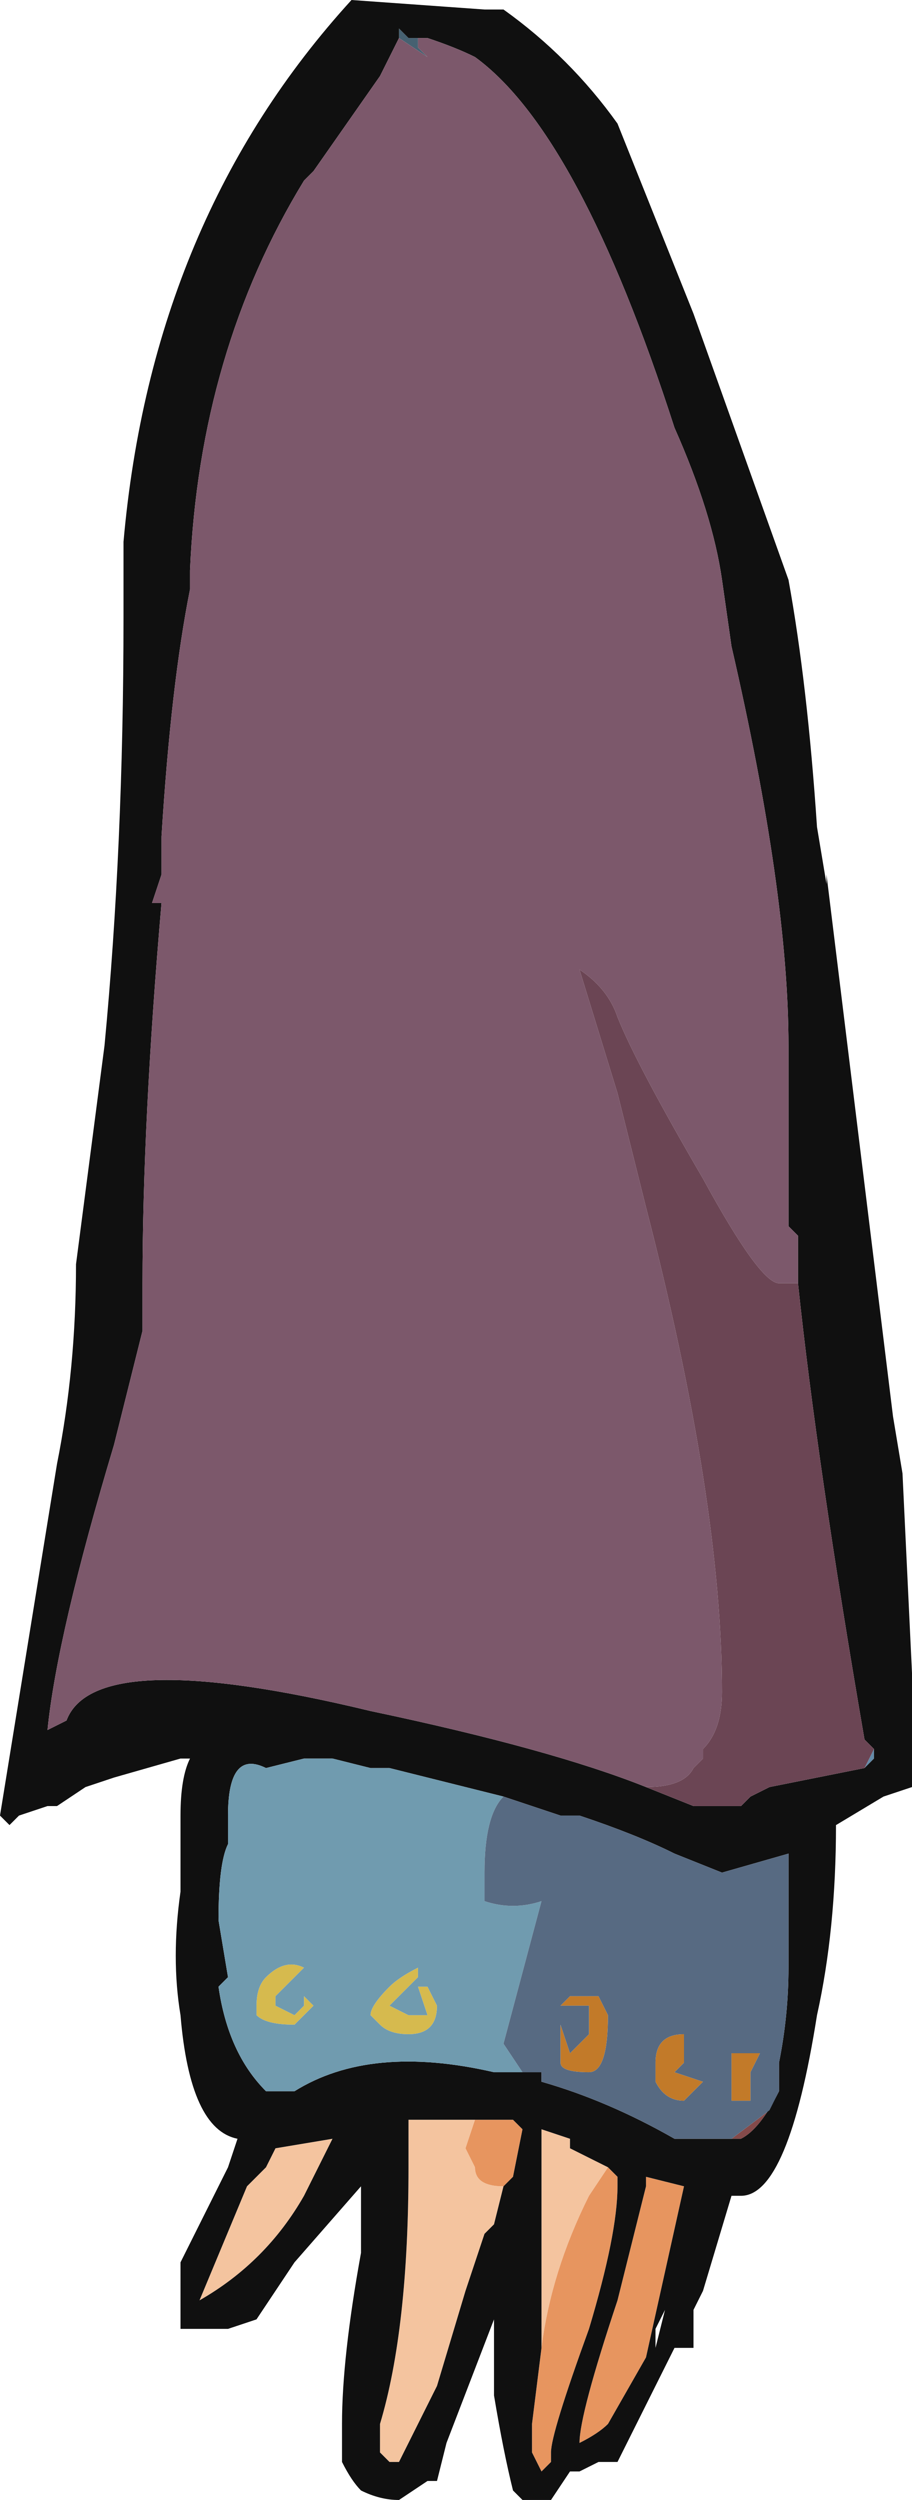 <?xml version="1.0" encoding="UTF-8" standalone="no"?>
<svg xmlns:ffdec="https://www.free-decompiler.com/flash" xmlns:xlink="http://www.w3.org/1999/xlink" ffdec:objectType="shape" height="13.15px" width="4.8px" xmlns="http://www.w3.org/2000/svg">
  <g transform="matrix(1.0, 0.0, 0.0, 1.0, -0.3, 13.2)">
    <path d="M4.9 -4.0 L4.9 -3.95 4.85 -3.9 4.9 -4.0 M1.8 -4.1 L1.8 -4.1" fill="#648caa" fill-rule="evenodd" stroke="none"/>
    <path d="M4.15 -1.95 L4.35 -2.1 4.4 -2.2 Q4.3 -2.0 4.2 -1.95 L4.15 -1.95" fill="#844a4a" fill-rule="evenodd" stroke="none"/>
    <path d="M2.4 -13.0 L2.4 -13.05 2.45 -13.0 2.5 -13.0 2.5 -12.95 2.55 -12.9 2.4 -13.0" fill="#466171" fill-rule="evenodd" stroke="none"/>
    <path d="M2.95 -1.7 L2.9 -1.5 2.85 -1.45 2.75 -1.15 2.6 -0.65 2.4 -0.25 2.35 -0.25 2.3 -0.3 2.3 -0.45 Q2.45 -0.95 2.45 -1.8 L2.45 -2.05 2.8 -2.05 2.75 -1.9 2.8 -1.8 Q2.8 -1.7 2.95 -1.7 M1.7 -1.8 L1.75 -1.9 2.05 -1.95 1.9 -1.65 Q1.7 -1.3 1.35 -1.1 L1.6 -1.7 1.7 -1.8 M3.15 -0.85 L3.15 -2.0 3.3 -1.95 3.3 -1.9 Q3.4 -1.85 3.5 -1.8 L3.4 -1.65 Q3.2 -1.25 3.15 -0.85" fill="#f4c49f" fill-rule="evenodd" stroke="none"/>
    <path d="M2.95 -1.7 Q2.8 -1.7 2.8 -1.8 L2.75 -1.9 2.8 -2.05 3.0 -2.05 3.05 -2.0 3.0 -1.75 2.95 -1.7 M3.15 -0.85 Q3.2 -1.25 3.4 -1.65 L3.5 -1.8 3.55 -1.75 3.55 -1.7 Q3.55 -1.45 3.4 -0.95 3.2 -0.4 3.2 -0.3 L3.2 -0.25 3.15 -0.2 3.1 -0.3 3.1 -0.45 3.15 -0.85 M3.9 -1.7 L3.7 -0.8 3.5 -0.45 Q3.45 -0.4 3.35 -0.35 3.35 -0.5 3.55 -1.1 L3.7 -1.7 3.7 -1.75 3.9 -1.7" fill="#e7955f" fill-rule="evenodd" stroke="none"/>
    <path d="M2.55 -2.75 L2.6 -2.65 Q2.6 -2.5 2.45 -2.5 2.35 -2.5 2.3 -2.55 L2.25 -2.6 Q2.25 -2.65 2.35 -2.75 2.4 -2.8 2.5 -2.85 L2.5 -2.8 2.35 -2.65 2.45 -2.6 2.55 -2.6 2.5 -2.75 2.55 -2.75 M1.75 -2.7 L1.75 -2.65 1.85 -2.6 1.9 -2.65 1.9 -2.7 1.95 -2.65 1.85 -2.55 Q1.7 -2.55 1.65 -2.6 L1.65 -2.65 Q1.65 -2.75 1.7 -2.8 1.8 -2.9 1.9 -2.85 L1.75 -2.7" fill="#d6ba4e" fill-rule="evenodd" stroke="none"/>
    <path d="M3.45 -2.7 L3.5 -2.6 Q3.5 -2.3 3.4 -2.3 3.25 -2.3 3.25 -2.35 L3.25 -2.55 3.3 -2.4 3.4 -2.5 3.4 -2.65 3.25 -2.65 3.3 -2.7 3.45 -2.7 M4.25 -2.3 Q4.25 -2.2 4.25 -2.15 L4.15 -2.15 4.15 -2.4 4.3 -2.4 4.25 -2.3 M3.9 -2.45 L3.9 -2.35 3.85 -2.3 4.0 -2.25 3.9 -2.15 Q3.8 -2.15 3.75 -2.25 L3.75 -2.35 Q3.75 -2.5 3.9 -2.5 3.9 -2.55 3.9 -2.45" fill="#c27a29" fill-rule="evenodd" stroke="none"/>
    <path d="M2.95 -13.15 Q3.3 -12.9 3.55 -12.55 L3.95 -11.55 4.45 -10.15 Q4.55 -9.6 4.6 -8.85 L4.65 -8.55 4.65 -8.6 5.0 -5.75 5.05 -5.45 5.1 -4.4 5.1 -3.8 4.95 -3.75 4.7 -3.6 Q4.7 -3.05 4.6 -2.6 4.45 -1.65 4.2 -1.65 L4.15 -1.65 4.0 -1.15 3.95 -1.05 3.95 -0.85 3.85 -0.85 3.55 -0.25 3.45 -0.25 3.35 -0.2 3.3 -0.2 3.2 -0.05 3.05 -0.05 3.0 -0.1 Q2.95 -0.3 2.9 -0.6 L2.9 -1.0 2.65 -0.35 2.6 -0.15 2.55 -0.15 2.4 -0.05 Q2.3 -0.05 2.2 -0.1 2.15 -0.15 2.1 -0.25 L2.1 -0.45 Q2.1 -0.8 2.2 -1.35 L2.2 -1.7 1.85 -1.3 1.65 -1.0 1.5 -0.95 1.25 -0.95 1.25 -1.3 1.5 -1.8 1.55 -1.95 Q1.3 -2.0 1.25 -2.6 1.2 -2.9 1.25 -3.25 L1.25 -3.65 Q1.25 -3.85 1.3 -3.95 L1.25 -3.95 0.9 -3.85 0.75 -3.8 0.6 -3.7 0.55 -3.7 0.4 -3.65 0.35 -3.6 0.3 -3.65 0.6 -5.5 Q0.7 -6.0 0.7 -6.55 L0.85 -7.7 Q0.95 -8.75 0.95 -9.95 L0.95 -10.35 Q1.1 -12.05 2.15 -13.2 L2.85 -13.15 2.95 -13.15 M4.5 -6.45 L4.5 -6.7 4.45 -6.75 4.45 -7.7 Q4.45 -8.5 4.15 -9.8 L4.1 -10.15 Q4.05 -10.5 3.85 -10.95 3.35 -12.5 2.8 -12.9 2.7 -12.95 2.55 -13.0 L2.5 -13.0 2.45 -13.0 2.4 -13.05 2.4 -13.0 2.3 -12.8 1.95 -12.3 1.9 -12.25 Q1.35 -11.35 1.3 -10.2 L1.3 -10.1 Q1.2 -9.6 1.15 -8.8 L1.15 -8.6 1.1 -8.45 1.15 -8.45 Q1.05 -7.3 1.05 -6.45 L1.05 -6.2 0.9 -5.6 Q0.6 -4.6 0.55 -4.1 L0.65 -4.15 Q0.8 -4.55 2.25 -4.2 3.2 -4.0 3.7 -3.8 L3.95 -3.7 4.2 -3.7 4.25 -3.75 4.35 -3.8 4.85 -3.9 4.9 -3.95 4.9 -4.0 4.85 -4.05 Q4.6 -5.5 4.5 -6.45 M4.4 -2.2 L4.4 -2.35 Q4.45 -2.6 4.45 -2.85 L4.45 -3.45 4.1 -3.35 3.85 -3.45 Q3.65 -3.55 3.35 -3.65 L3.25 -3.65 2.95 -3.75 2.35 -3.9 2.25 -3.9 2.05 -3.95 1.9 -3.95 1.7 -3.9 Q1.5 -4.0 1.5 -3.65 L1.5 -3.5 Q1.45 -3.4 1.45 -3.1 L1.5 -2.8 1.45 -2.75 Q1.5 -2.4 1.7 -2.2 L1.85 -2.2 Q2.25 -2.45 2.9 -2.3 L3.1 -2.3 3.15 -2.3 3.15 -2.25 Q3.5 -2.15 3.85 -1.95 L4.15 -1.95 4.2 -1.95 Q4.3 -2.0 4.4 -2.2 M1.4 -3.95 L1.4 -3.95 M1.8 -4.1 L1.8 -4.1 M2.2 -2.9 L2.2 -2.9 M1.7 -1.8 L1.6 -1.7 1.35 -1.1 Q1.7 -1.3 1.9 -1.65 L2.05 -1.95 1.75 -1.9 1.7 -1.8 M2.8 -2.05 L2.45 -2.05 2.45 -1.8 Q2.45 -0.95 2.3 -0.45 L2.3 -0.3 2.35 -0.25 2.4 -0.25 2.6 -0.65 2.75 -1.15 2.85 -1.45 2.9 -1.5 2.95 -1.7 3.0 -1.75 3.05 -2.0 3.0 -2.05 2.8 -2.05 M3.5 -1.8 Q3.4 -1.85 3.3 -1.9 L3.3 -1.95 3.15 -2.0 3.15 -0.85 3.1 -0.45 3.1 -0.3 3.15 -0.2 3.2 -0.25 3.2 -0.3 Q3.2 -0.4 3.4 -0.95 3.55 -1.45 3.55 -1.7 L3.55 -1.75 3.5 -1.8 M3.9 -1.7 L3.7 -1.75 3.7 -1.7 3.55 -1.1 Q3.35 -0.5 3.35 -0.35 3.45 -0.4 3.5 -0.45 L3.7 -0.8 3.9 -1.7 M3.75 -0.95 L3.8 -1.05 3.75 -0.85 3.75 -0.95" fill="#101010" fill-rule="evenodd" stroke="none"/>
    <path d="M2.95 -3.75 Q2.85 -3.65 2.85 -3.35 L2.85 -3.2 Q3.0 -3.15 3.15 -3.2 L2.95 -2.45 3.05 -2.3 3.1 -2.3 2.9 -2.3 Q2.25 -2.45 1.85 -2.2 L1.7 -2.2 Q1.5 -2.4 1.45 -2.75 L1.5 -2.8 1.45 -3.1 Q1.45 -3.4 1.5 -3.5 L1.5 -3.65 Q1.5 -4.0 1.7 -3.9 L1.9 -3.95 2.05 -3.95 2.25 -3.9 2.35 -3.9 2.95 -3.75 M2.2 -2.9 L2.2 -2.9 M1.75 -2.7 L1.9 -2.85 Q1.8 -2.9 1.7 -2.8 1.65 -2.75 1.65 -2.65 L1.65 -2.6 Q1.7 -2.55 1.85 -2.55 L1.95 -2.65 1.9 -2.7 1.9 -2.65 1.85 -2.6 1.75 -2.65 1.75 -2.7 M2.55 -2.75 L2.5 -2.75 2.55 -2.6 2.45 -2.6 2.35 -2.65 2.5 -2.8 2.5 -2.85 Q2.4 -2.8 2.35 -2.75 2.25 -2.65 2.25 -2.6 L2.3 -2.55 Q2.35 -2.5 2.45 -2.5 2.6 -2.5 2.6 -2.65 L2.55 -2.75" fill="#709baf" fill-rule="evenodd" stroke="none"/>
    <path d="M2.95 -3.75 L3.25 -3.65 3.35 -3.65 Q3.65 -3.55 3.85 -3.45 L4.1 -3.35 4.45 -3.45 4.45 -2.85 Q4.45 -2.6 4.4 -2.35 L4.4 -2.2 4.35 -2.1 4.15 -1.95 3.85 -1.95 Q3.5 -2.15 3.15 -2.25 L3.15 -2.3 3.1 -2.3 3.05 -2.3 2.95 -2.45 3.15 -3.2 Q3.0 -3.15 2.85 -3.2 L2.85 -3.35 Q2.85 -3.65 2.95 -3.75 M3.45 -2.7 L3.3 -2.7 3.25 -2.65 3.4 -2.65 3.4 -2.5 3.3 -2.4 3.25 -2.55 3.25 -2.35 Q3.25 -2.3 3.4 -2.3 3.5 -2.3 3.5 -2.6 L3.45 -2.7 M3.9 -2.45 Q3.9 -2.55 3.9 -2.5 3.75 -2.5 3.75 -2.35 L3.75 -2.25 Q3.8 -2.15 3.9 -2.15 L4.0 -2.25 3.85 -2.3 3.9 -2.35 3.9 -2.45 M4.25 -2.3 L4.3 -2.4 4.15 -2.4 4.15 -2.15 4.25 -2.15 Q4.25 -2.2 4.25 -2.3" fill="#576a82" fill-rule="evenodd" stroke="none"/>
    <path d="M2.5 -13.0 L2.55 -13.0 Q2.7 -12.95 2.8 -12.9 3.35 -12.5 3.85 -10.95 4.05 -10.5 4.1 -10.15 L4.15 -9.8 Q4.45 -8.5 4.45 -7.7 L4.45 -6.75 4.5 -6.7 4.5 -6.45 4.4 -6.45 Q4.3 -6.45 4.0 -7.0 3.65 -7.6 3.55 -7.85 3.5 -8.0 3.35 -8.1 L3.55 -7.45 3.7 -6.85 Q4.1 -5.3 4.1 -4.3 4.1 -4.1 4.0 -4.0 L4.0 -3.95 3.95 -3.9 Q3.9 -3.8 3.7 -3.8 3.2 -4.0 2.25 -4.2 0.8 -4.55 0.65 -4.15 L0.55 -4.1 Q0.6 -4.6 0.9 -5.6 L1.05 -6.2 1.05 -6.45 Q1.05 -7.3 1.15 -8.45 L1.1 -8.45 1.15 -8.6 1.15 -8.8 Q1.2 -9.6 1.3 -10.1 L1.3 -10.2 Q1.35 -11.35 1.9 -12.25 L1.95 -12.3 2.3 -12.8 2.4 -13.0 2.55 -12.9 2.5 -12.95 2.5 -13.0" fill="#7c586b" fill-rule="evenodd" stroke="none"/>
    <path d="M4.5 -6.45 Q4.6 -5.5 4.85 -4.05 L4.9 -4.0 4.85 -3.9 4.35 -3.8 4.25 -3.75 4.2 -3.7 3.95 -3.7 3.7 -3.8 Q3.9 -3.8 3.95 -3.9 L4.0 -3.95 4.0 -4.0 Q4.1 -4.1 4.1 -4.3 4.1 -5.3 3.7 -6.85 L3.55 -7.45 3.35 -8.1 Q3.5 -8.0 3.55 -7.85 3.65 -7.6 4.0 -7.0 4.3 -6.45 4.4 -6.45 L4.5 -6.45" fill="#6b4554" fill-rule="evenodd" stroke="none"/>
  </g>
</svg>
